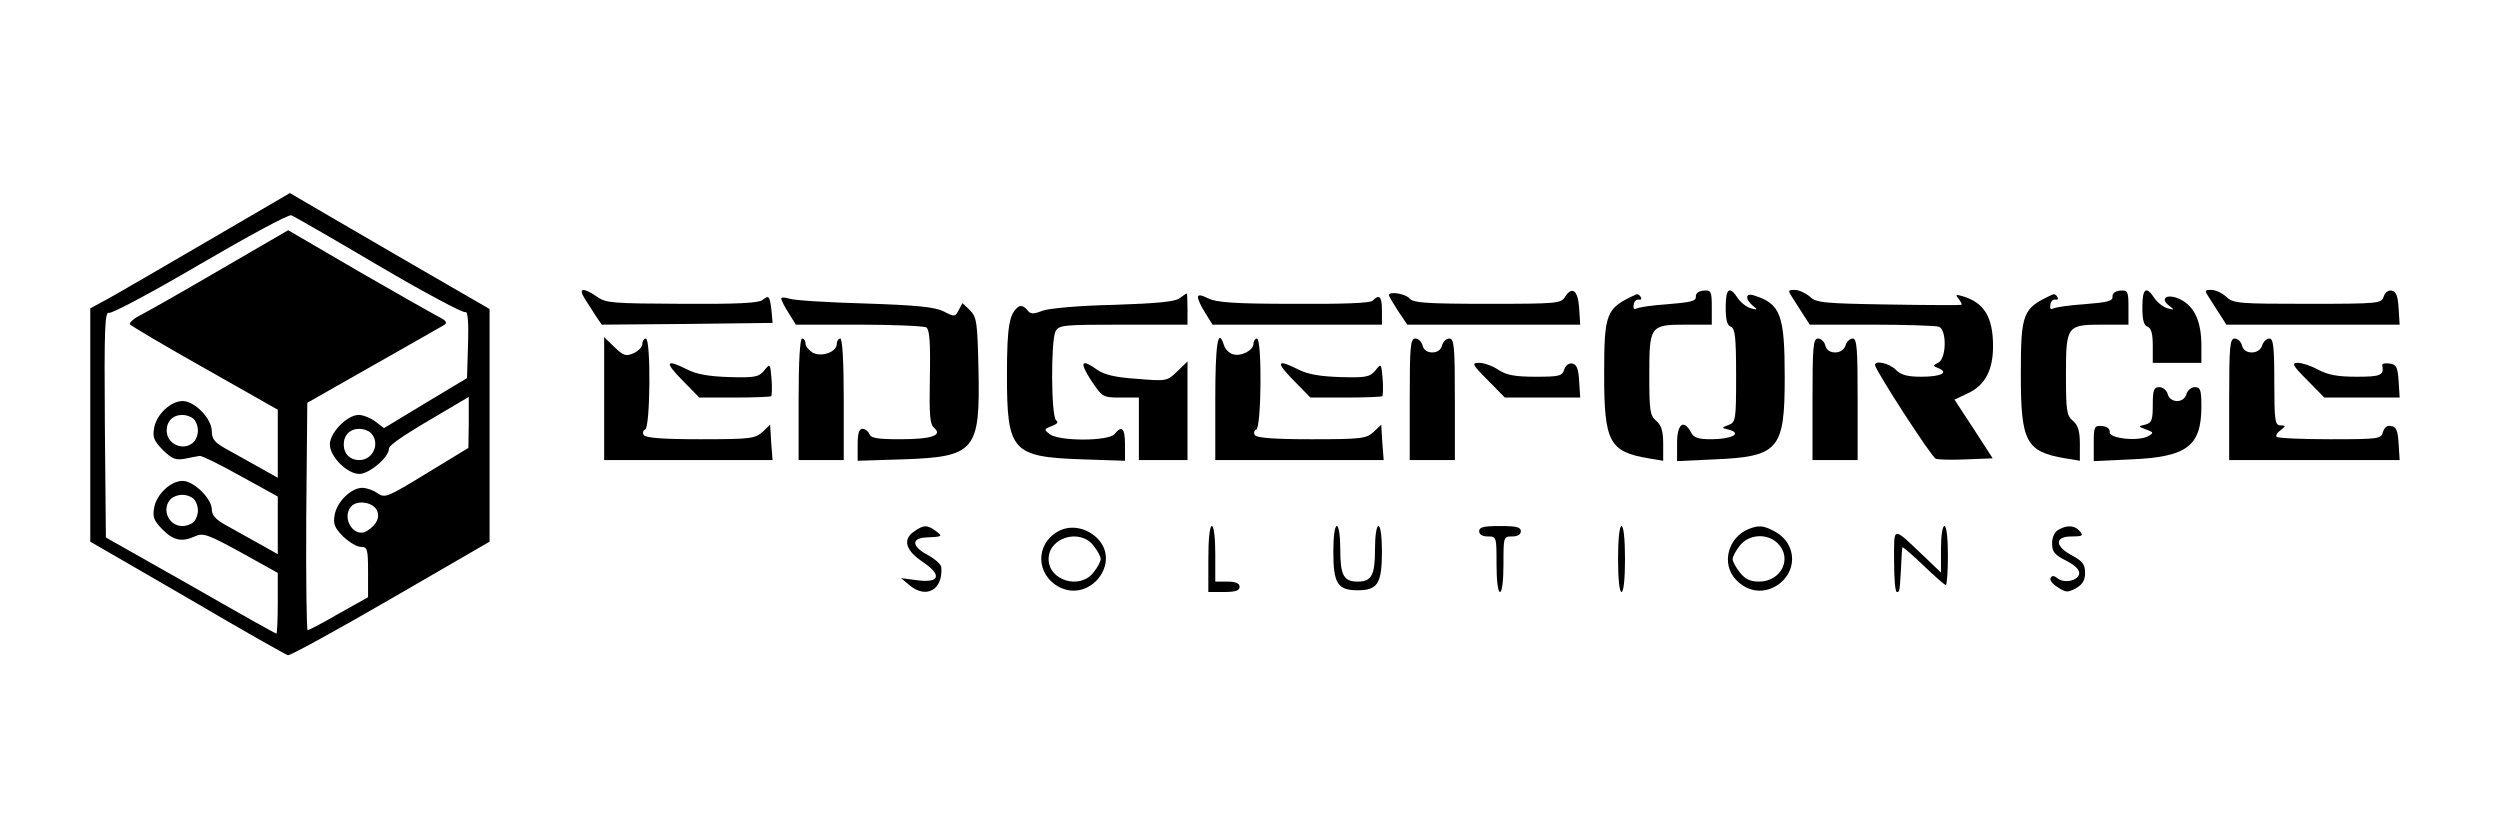 <?xml version="1.0" standalone="no"?>
<!DOCTYPE svg PUBLIC "-//W3C//DTD SVG 20010904//EN"
 "http://www.w3.org/TR/2001/REC-SVG-20010904/DTD/svg10.dtd">
<svg version="1.0" xmlns="http://www.w3.org/2000/svg"
 width="150pt" height="50pt" viewBox="0 0 720 139"
 preserveAspectRatio="xMidYMid meet">

<g transform="translate(0,139) scale(0.1,-0.1)"
fill="#000000" stroke="none">
<path d="M595 1199 c-132 -77 -261 -152 -287 -166 l-48 -26 0 -336 0 -336 280
-162 c153 -90 284 -164 289 -165 6 -2 139 71 296 162 l285 165 0 335 0 335
-242 140 c-132 77 -262 152 -287 167 l-46 27 -240 -140z m497 -70 c131 -77
243 -137 249 -133 6 3 9 -30 7 -92 l-3 -98 -120 -72 -119 -72 -25 19 c-13 10
-35 19 -48 19 -33 0 -83 -51 -83 -85 0 -35 50 -85 85 -85 28 0 85 48 85 72 0
12 42 40 193 128 l37 22 0 -74 -1 -73 -120 -73 c-113 -69 -120 -72 -141 -58
-12 9 -32 16 -45 16 -31 0 -72 -39 -79 -77 -5 -27 -1 -37 24 -63 17 -16 40
-30 51 -30 19 0 21 -6 21 -72 l0 -73 -84 -47 c-46 -27 -87 -48 -90 -48 -3 0
-5 147 -4 327 l3 328 190 108 c105 59 196 112 204 116 11 7 6 13 -20 26 -19
10 -123 69 -232 132 l-197 115 -198 -115 c-108 -63 -212 -122 -230 -131 -18
-9 -30 -21 -28 -25 3 -4 100 -62 216 -127 l210 -119 0 -98 0 -98 -57 32 c-32
18 -75 42 -95 53 -30 17 -38 27 -38 49 0 36 -49 87 -84 87 -34 0 -75 -38 -82
-77 -5 -27 -1 -37 25 -64 27 -26 37 -30 64 -25 18 4 37 7 42 8 6 1 59 -25 118
-58 l107 -59 0 -83 0 -83 -57 32 c-32 18 -75 42 -95 53 -27 15 -38 28 -38 44
0 31 -52 82 -84 82 -34 0 -75 -38 -82 -77 -5 -27 -1 -37 24 -63 32 -32 56 -37
95 -19 22 10 38 4 131 -47 l106 -59 0 -87 c0 -49 -2 -88 -4 -88 -2 0 -113 62
-247 139 l-244 138 -3 326 c-2 277 0 326 12 321 7 -3 126 60 262 140 137 80
255 144 263 141 8 -3 121 -68 253 -146z m-534 -441 c7 -7 12 -21 12 -33 0 -12
-5 -26 -12 -33 -28 -28 -78 -7 -78 33 0 27 18 45 45 45 12 0 26 -5 33 -12z
m510 -40 c28 -28 7 -78 -33 -78 -27 0 -45 18 -45 45 0 27 18 45 45 45 12 0 26
-5 33 -12z m-510 -190 c7 -7 12 -21 12 -33 0 -12 -5 -26 -12 -33 -7 -7 -21
-12 -33 -12 -40 0 -61 50 -33 78 7 7 21 12 33 12 12 0 26 -5 33 -12z m526 -30
c12 -20 2 -44 -27 -62 -36 -23 -75 36 -46 70 16 19 59 14 73 -8z"/>
<path d="M1684 1035 c9 -14 23 -36 32 -50 l17 -25 246 2 246 3 -3 35 c-5 43
-8 46 -26 31 -11 -9 -75 -12 -232 -11 -199 1 -219 2 -244 20 -40 28 -56 26
-36 -5z"/>
<path d="M4508 1041 c-12 -20 -21 -21 -224 -21 -176 0 -214 3 -224 15 -11 14
-60 22 -60 10 0 -3 12 -23 26 -45 l27 -40 249 0 249 0 -3 47 c-3 51 -20 65
-40 34z"/>
<path d="M4884 1040 c1 -12 -16 -16 -80 -21 -45 -3 -86 -9 -92 -13 -6 -3 -9 1
-7 11 1 10 8 17 15 15 6 -1 9 2 5 8 -3 6 -9 9 -13 7 -87 -40 -92 -51 -92 -232
0 -193 15 -221 128 -240 l42 -7 0 49 c0 36 -5 53 -20 66 -18 15 -20 29 -20
131 0 143 2 146 106 146 l74 0 0 50 c0 46 -2 50 -24 48 -14 -1 -23 -8 -22 -18z"/>
<path d="M4970 1010 c0 -36 4 -52 15 -56 12 -5 15 -30 15 -140 0 -129 -1 -135
-22 -143 -21 -8 -21 -8 3 -14 37 -11 5 -27 -53 -27 -37 0 -50 4 -58 20 -21 39
-40 24 -40 -31 l0 -52 108 5 c185 8 202 28 202 236 0 181 -12 212 -88 236 -26
9 -27 -11 -2 -31 13 -10 11 -11 -7 -6 -12 3 -29 16 -38 29 -24 37 -35 29 -35
-26z"/>
<path d="M5164 1035 c9 -14 23 -36 32 -50 l16 -25 178 0 c98 0 185 -3 194 -6
23 -9 22 -90 -1 -103 -17 -9 -17 -10 -1 -16 32 -13 8 -25 -48 -25 -41 0 -59 5
-74 20 -19 19 -60 28 -60 14 0 -14 163 -266 175 -270 6 -3 46 -4 88 -2 l76 3
-55 85 -55 84 40 19 c48 23 71 66 71 135 0 84 -26 126 -88 144 -20 6 -21 4
-11 -8 6 -8 10 -15 8 -17 -2 -1 -97 -1 -210 1 -188 3 -209 5 -227 23 -12 10
-31 19 -43 19 -20 0 -21 -1 -5 -25z"/>
<path d="M6084 1040 c1 -12 -16 -16 -80 -21 -45 -3 -86 -9 -92 -13 -6 -3 -9 1
-7 11 1 10 8 17 15 15 6 -1 9 2 5 8 -3 6 -9 9 -13 7 -87 -40 -92 -51 -92 -232
0 -193 15 -221 128 -240 l42 -7 0 49 c0 36 -5 53 -20 66 -18 15 -20 29 -20
131 0 143 2 146 106 146 l74 0 0 50 c0 46 -2 50 -24 48 -14 -1 -23 -8 -22 -18z"/>
<path d="M6170 1010 c0 -36 4 -52 15 -56 11 -4 15 -21 15 -55 l0 -49 70 0 70
0 0 50 c0 69 -20 113 -61 133 -37 18 -61 3 -31 -19 15 -12 15 -12 -5 -7 -12 3
-29 16 -38 29 -24 37 -35 29 -35 -26z"/>
<path d="M6364 1035 c9 -14 23 -36 32 -50 l16 -25 250 0 249 0 -3 47 c-2 35
-7 49 -20 51 -9 2 -19 -5 -23 -17 -6 -20 -13 -21 -219 -21 -198 0 -214 1 -234
20 -12 11 -31 20 -43 20 -20 0 -21 -1 -5 -25z"/>
<path d="M3397 1036 c-12 -10 -68 -15 -190 -19 -99 -2 -186 -10 -205 -17 -28
-11 -35 -10 -45 4 -7 8 -17 12 -23 8 -27 -18 -34 -56 -34 -197 0 -220 14 -236
218 -243 l122 -4 0 46 c0 48 -9 57 -30 31 -17 -21 -158 -21 -186 -1 -18 14
-18 15 5 24 16 6 20 11 13 16 -15 9 -16 229 -2 257 10 18 23 19 195 19 l185 0
0 45 c0 25 -1 45 -2 45 -2 0 -11 -7 -21 -14z"/>
<path d="M3450 1039 c0 -6 9 -27 21 -45 l21 -34 244 0 244 0 0 40 c0 41 -7 49
-27 29 -7 -7 -85 -10 -228 -9 -171 0 -223 4 -246 16 -20 10 -29 11 -29 3z"/>
<path d="M2250 1035 c0 -4 9 -23 21 -41 l21 -34 181 0 c100 0 188 -4 195 -8 9
-7 12 -42 10 -143 -2 -109 0 -136 12 -146 26 -22 -7 -33 -98 -33 -64 0 -84 3
-88 15 -4 8 -12 15 -20 15 -10 0 -14 -13 -14 -46 l0 -46 128 4 c211 7 225 24
220 259 -3 136 -5 150 -24 170 l-22 21 -11 -20 c-10 -20 -12 -20 -43 -4 -26
13 -77 18 -228 23 -107 3 -205 9 -217 14 -13 4 -23 4 -23 0z"/>
<path d="M1740 747 l0 -177 243 0 242 0 -4 51 -3 51 -22 -21 c-21 -19 -34 -21
-179 -21 -110 0 -158 4 -163 12 -4 6 -2 14 4 16 15 5 17 262 2 262 -5 0 -10
-7 -10 -15 0 -9 -11 -21 -25 -27 -22 -10 -29 -8 -55 17 l-30 29 0 -177z"/>
<path d="M2300 745 l0 -175 65 0 65 0 0 175 c0 110 -4 175 -10 175 -5 0 -10
-7 -10 -15 0 -24 -43 -39 -69 -26 -11 7 -21 18 -21 26 0 8 -4 15 -10 15 -6 0
-10 -65 -10 -175z"/>
<path d="M3500 745 l0 -175 243 0 242 0 -4 51 -3 51 -22 -21 c-21 -19 -34 -21
-179 -21 -110 0 -158 4 -163 12 -4 6 -2 14 4 16 15 5 17 262 2 262 -5 0 -10
-7 -10 -15 0 -19 -36 -38 -60 -30 -10 3 -22 15 -25 26 -17 53 -25 5 -25 -156z"/>
<path d="M4060 745 l0 -175 65 0 65 0 0 175 c0 153 -2 175 -16 175 -9 0 -18
-9 -21 -20 -3 -13 -14 -20 -28 -20 -14 0 -25 7 -28 20 -3 11 -12 20 -21 20
-14 0 -16 -22 -16 -175z"/>
<path d="M5220 745 l0 -175 65 0 65 0 0 175 c0 145 -2 175 -14 175 -8 0 -18
-9 -21 -20 -4 -12 -15 -20 -30 -20 -14 0 -25 7 -28 20 -3 11 -12 20 -21 20
-14 0 -16 -22 -16 -175z"/>
<path d="M6420 745 l0 -175 246 0 245 0 -3 47 c-2 37 -7 49 -21 51 -12 3 -20
-4 -24 -17 -5 -20 -12 -21 -152 -21 -81 0 -151 3 -154 7 -4 3 1 12 11 19 16
13 16 13 0 14 -16 0 -18 13 -18 125 0 102 -3 125 -14 125 -8 0 -18 -9 -21 -20
-4 -12 -15 -20 -30 -20 -14 0 -25 7 -28 20 -3 11 -12 20 -21 20 -14 0 -16 -22
-16 -175z"/>
<path d="M1965 800 l49 -50 101 0 c56 0 104 2 106 4 2 3 3 25 1 50 -4 45 -4
45 -21 24 -16 -19 -27 -21 -101 -19 -59 2 -94 8 -121 22 -62 31 -66 22 -14
-31z"/>
<path d="M3142 800 c33 -49 34 -50 86 -50 l52 0 0 -90 0 -90 70 0 70 0 0 142
0 142 -30 -29 c-29 -28 -30 -28 -116 -21 -62 4 -94 12 -114 26 -46 33 -52 23
-18 -30z"/>
<path d="M3725 800 l49 -50 101 0 c56 0 104 2 106 4 2 3 3 25 1 50 -4 45 -4
45 -21 24 -16 -19 -27 -21 -101 -19 -59 2 -94 8 -121 22 -62 31 -66 22 -14
-31z"/>
<path d="M4285 800 l49 -50 109 0 108 0 -3 47 c-2 35 -7 49 -20 51 -9 2 -19
-5 -23 -17 -6 -19 -14 -21 -83 -21 -60 0 -84 5 -107 20 -16 11 -41 20 -55 20
-22 0 -21 -4 25 -50z"/>
<path d="M6645 800 l49 -50 109 0 108 0 -3 48 c-3 40 -6 47 -26 50 -12 2 -22
0 -21 -5 5 -29 -4 -33 -74 -33 -53 0 -82 5 -110 20 -20 11 -47 20 -59 20 -19
0 -16 -7 27 -50z"/>
<path d="M6200 729 c0 -44 -3 -52 -22 -57 -21 -5 -21 -5 3 -14 22 -8 22 -10 6
-19 -28 -16 -112 -7 -111 11 1 10 -8 17 -22 18 -22 2 -24 -2 -24 -49 l0 -52
108 5 c161 7 202 38 202 153 0 47 -3 55 -19 55 -10 0 -21 -9 -24 -20 -3 -12
-14 -20 -27 -20 -13 0 -24 8 -27 20 -3 11 -14 20 -24 20 -16 0 -19 -8 -19 -51z"/>
<path d="M2632 364 c-33 -23 -24 -54 25 -87 57 -38 50 -62 -16 -53 l-46 6 24
-20 c48 -41 97 -14 92 51 0 8 -18 24 -38 35 -46 24 -50 48 -8 51 49 2 51 3 31
18 -25 19 -36 19 -64 -1z"/>
<path d="M3048 365 c-67 -37 -65 -125 3 -161 89 -45 179 71 109 141 -32 31
-77 39 -112 20z m101 -41 c12 -15 21 -32 21 -39 0 -7 -9 -24 -21 -39 -39 -50
-129 -23 -129 39 0 62 90 89 129 39z"/>
<path d="M3480 285 l0 -95 45 0 c33 0 45 4 45 15 0 10 -11 15 -35 15 l-35 0 0
80 c0 47 -4 80 -10 80 -6 0 -10 -38 -10 -95z"/>
<path d="M3840 307 c0 -92 12 -112 70 -112 58 0 70 20 70 112 0 42 -4 73 -10
73 -6 0 -10 -29 -10 -68 0 -74 -10 -92 -50 -92 -40 0 -50 18 -50 92 0 39 -4
68 -10 68 -6 0 -10 -31 -10 -73z"/>
<path d="M4260 365 c0 -9 9 -15 25 -15 25 0 25 -1 25 -80 0 -47 4 -80 10 -80
6 0 10 33 10 80 0 79 0 80 25 80 16 0 25 6 25 15 0 12 -13 15 -60 15 -47 0
-60 -3 -60 -15z"/>
<path d="M4660 285 c0 -57 4 -95 10 -95 6 0 10 38 10 95 0 57 -4 95 -10 95 -6
0 -10 -38 -10 -95z"/>
<path d="M5035 371 c-59 -25 -78 -100 -36 -145 31 -33 72 -41 110 -22 69 36
70 125 1 161 -32 17 -45 18 -75 6z m85 -41 c43 -43 10 -110 -54 -110 -25 0
-40 7 -55 26 -12 15 -21 32 -21 39 0 7 9 24 21 39 26 33 79 36 109 6z"/>
<path d="M5590 313 l0 -67 -47 45 c-95 90 -88 91 -88 -12 0 -49 3 -89 8 -89 8
0 8 0 12 70 1 30 3 57 4 59 0 2 28 -21 60 -52 33 -32 62 -57 65 -57 3 0 6 38
6 85 0 50 -4 85 -10 85 -6 0 -10 -29 -10 -67z"/>
<path d="M5928 369 c-11 -6 -18 -22 -18 -39 0 -24 7 -33 41 -50 27 -14 39 -27
37 -38 -4 -20 -44 -28 -63 -12 -9 7 -15 8 -19 1 -4 -6 5 -18 20 -27 24 -16 29
-16 53 -3 19 11 26 23 26 44 0 24 -7 34 -37 50 -51 27 -51 55 -2 55 31 0 35 2
24 15 -14 17 -37 19 -62 4z"/>
</g>
</svg>
